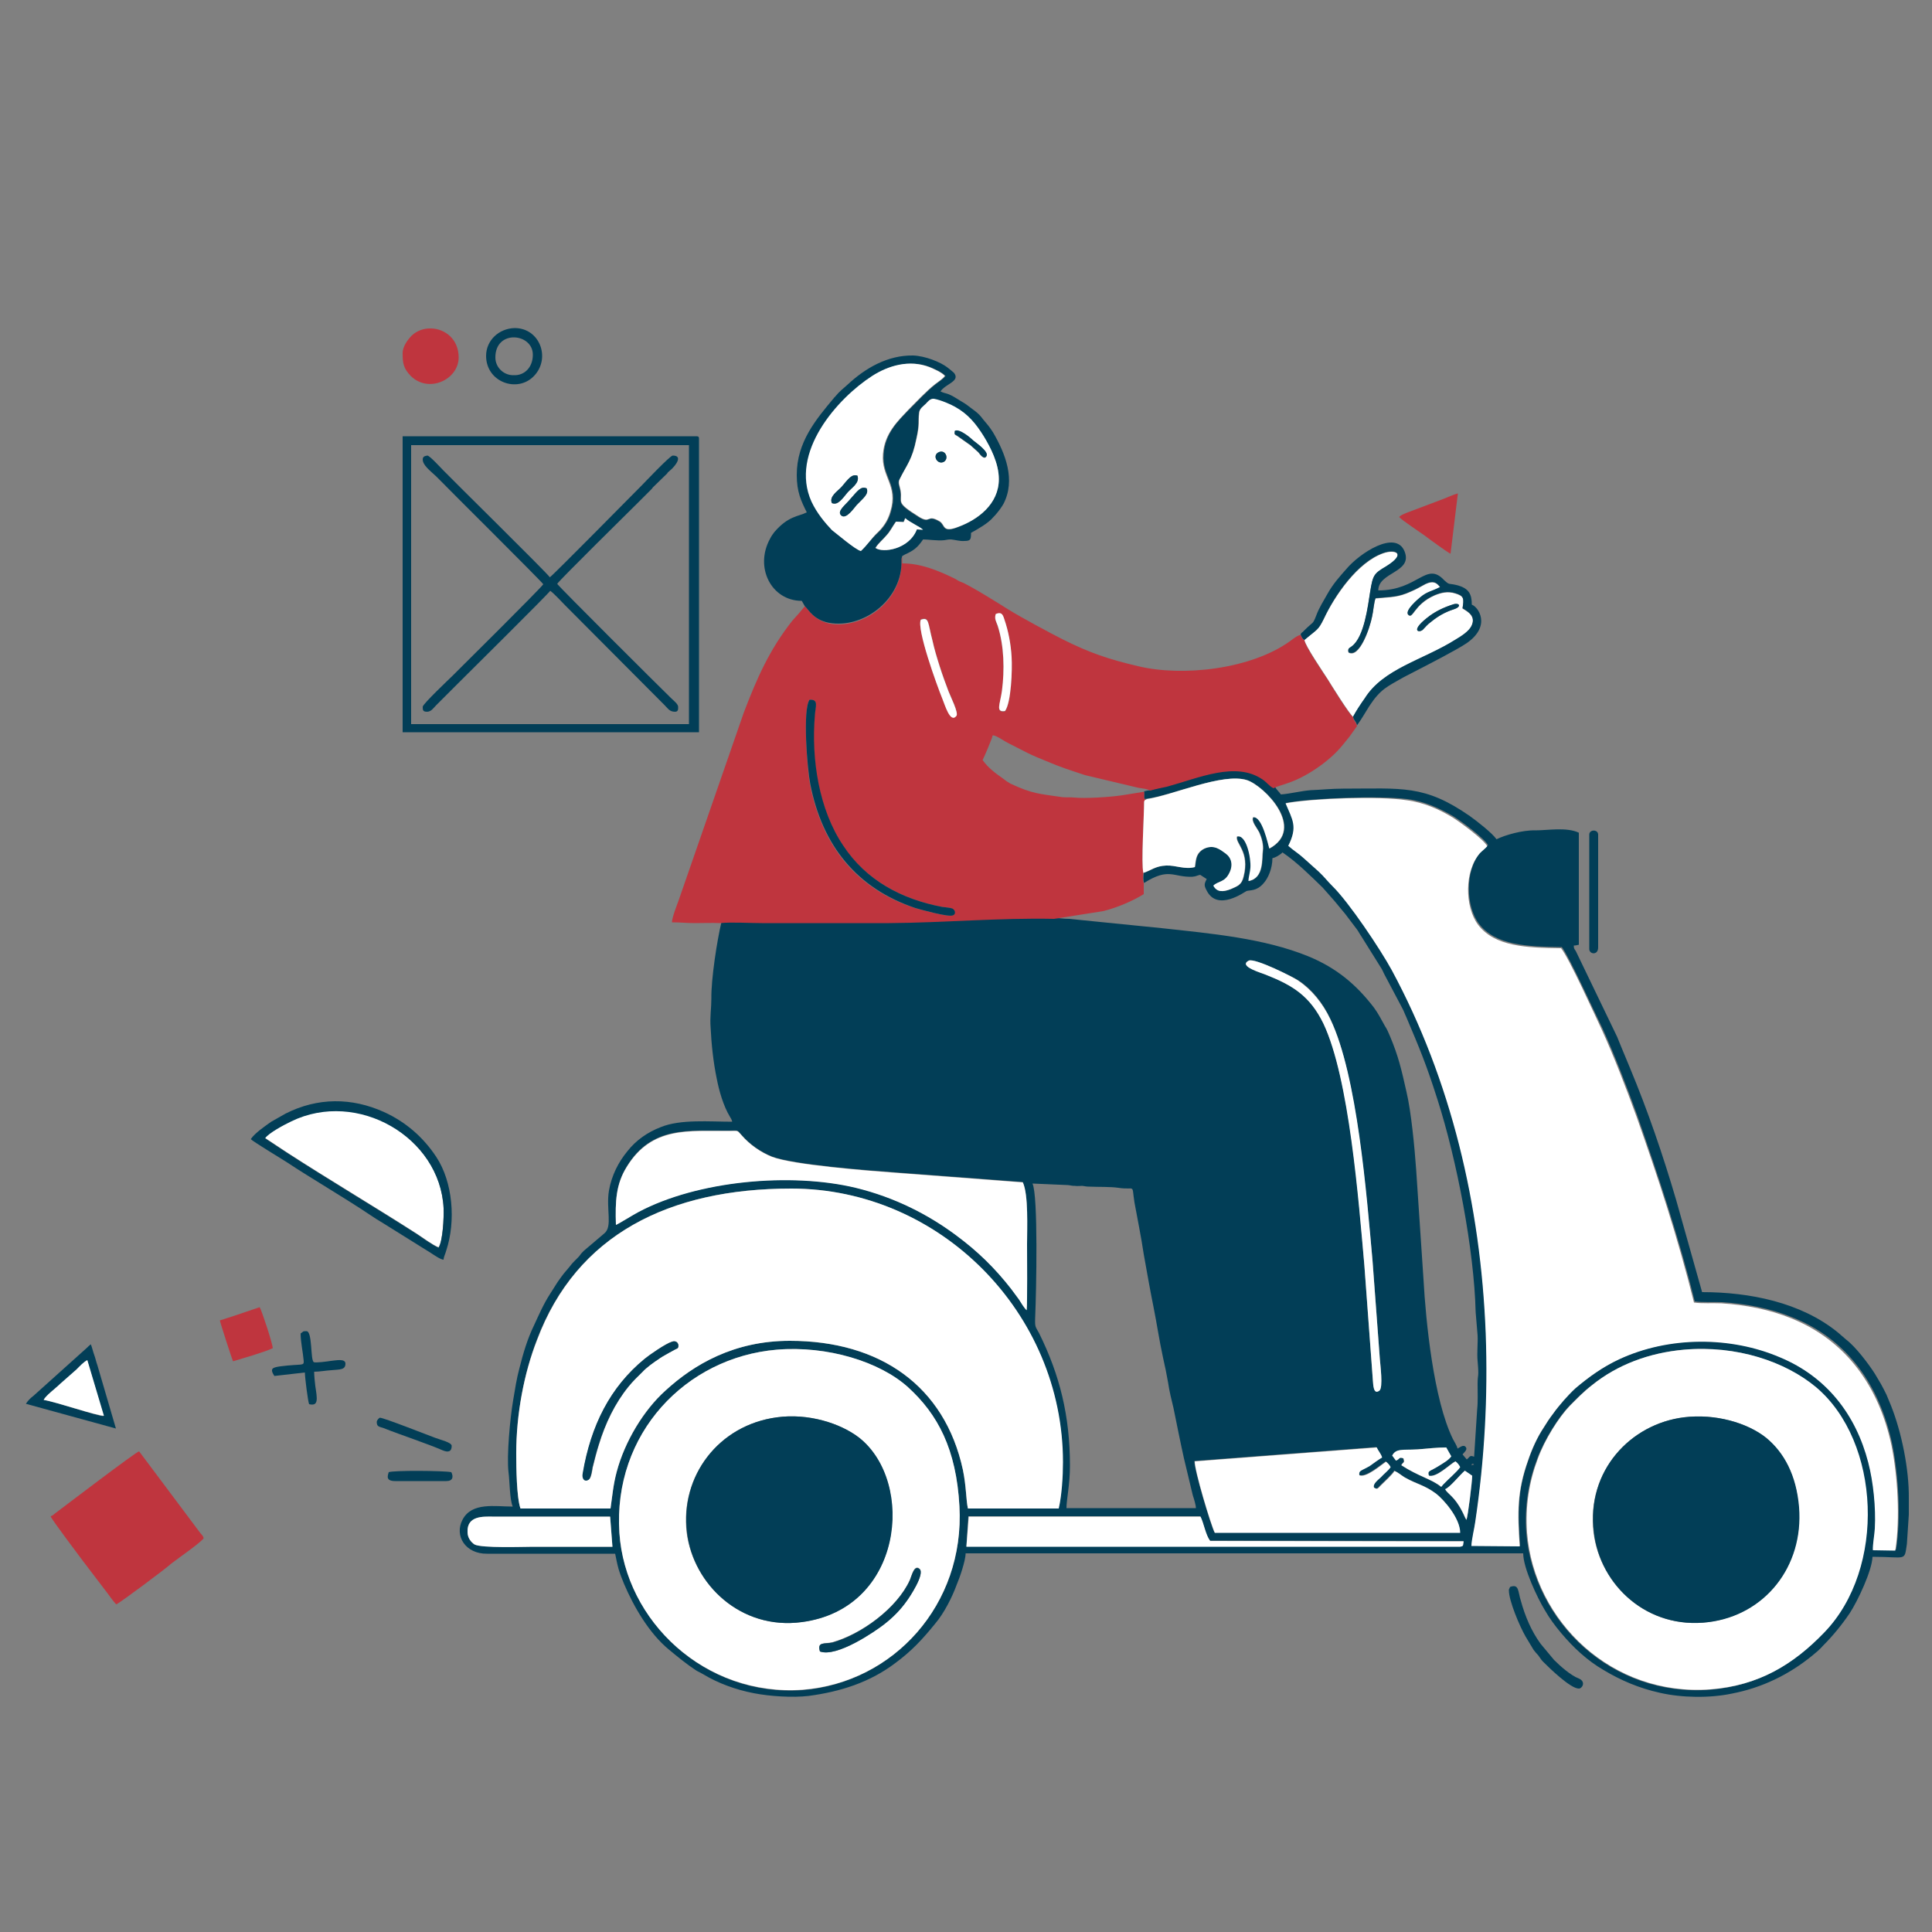 <?xml version="1.0" encoding="utf-8"?>
<!-- Generator: Adobe Illustrator 24.0.1, SVG Export Plug-In . SVG Version: 6.00 Build 0)  -->
<svg version="1.1" id="Layer_1" xmlns="http://www.w3.org/2000/svg" xmlns:xlink="http://www.w3.org/1999/xlink" x="0px" y="0px"
	 viewBox="0 0 500 500" style="enable-background:new 0 0 500 500;" xml:space="preserve">
<rect x="0" y="0" width="500" height="500" fill="#808080" stroke="none"/>
<style type="text/css">
	.st0{fill-rule:evenodd;clip-rule:evenodd;fill:#023E57;}
	.st1{fill-rule:evenodd;clip-rule:evenodd;fill:#BF353E;}
	.st2{fill-rule:evenodd;clip-rule:evenodd;fill:#FFFFFF;}
</style>
<path class="st0" d="M250.6,392.4h60c0.9,1.8,1.3,4.7,2.5,6.3l65.6,0.1c-0.2,1.2,0,1.2-0.9,1.4H250.1L250.6,392.4z M201,349.3
	c13.1-1.1,26.7,3.1,34,9.8c7.6,6.9,12.5,16,13.3,30.8c1.4,25.4-17.1,45.6-40.6,47.5c-25.2,1.8-45.8-17.8-47.4-40.6
	C158.6,371,177.5,351.3,201,349.3z M158.5,400.3c-6.8,0-13.7,0-20.6,0c-2.3,0-13.3,0.4-15.1-0.6c-0.9-0.6-1.8-1.7-1.8-3.2
	c-0.2-4.3,4.2-4,6.3-4h30.6L158.5,400.3z M435.8,349.3c13.7-1.2,26.2,3.1,34,9.8c16.7,14.2,18.2,46.9,2.1,63.5
	c-7.8,8.1-16.8,13.7-29.4,14.7c-25.4,1.9-45.6-17.6-47.5-40.6c-0.5-6.9,0.6-13.3,2.8-19.1c1.8-4.9,5.5-10.8,8.3-13.7
	c1.9-1.9,3.4-3.5,5.7-5.3C418.6,353.2,426.8,350.1,435.8,349.3z M374,385.4c1.3-0.5,3.7-3.6,5.1-4.7l1.9,1.3
	c0,1.4-1.1,10.6-1.5,11.4c-0.3-0.4-0.8-1.7-1.1-2.2C376.4,387.2,374.6,386.6,374,385.4z M380.9,379c0-0.4,1.1,0.1,0.2,0.1
	C381,379.1,380.8,379.5,380.9,379z M356.2,374.5c0.4,0.9,1.1,1.6,1.4,2.6c-1,0.6-2.1,1.4-3.2,2.2c-2.2,1.3-2.9,1.1-2.7,2.4
	c1.7,0.8,5.7-2.7,6.9-3.5c0.5,0.4,0.9,0.8,1.2,1.4c-0.5,0.8-1.8,1.8-2.5,2.6c-0.6,0.6-2.2,1.7-1.8,2.7c0.9,0.6,1,0.2,1.7-0.5
	c0.9-0.9,3.1-2.9,3.6-3.8c1,0.4,1.7,1.1,2.7,1.7c3.2,1.8,5,1.9,8.1,4.2c1.9,1.4,6.2,6.2,6.2,10.1h-63.5c-1.1-2.3-5.2-16-5.2-18.5
	L356.2,374.5z M360.3,376.7c1-1.8,2.5-1.3,6.5-1.6c2.5-0.2,5-0.5,7.4-0.5l1.3,2.3c-0.7,1-2,1.7-3.1,2.4c-2.5,1.6-3.1,1.2-2.7,2.6
	c2,0.6,5.6-3.1,6.9-3.7c0.6,0.5,0.9,0.9,1.2,1.5c-0.8,1.2-3.1,3.1-4.4,4.5l-0.5,0.6c-2.3-2-5.8-2.7-10.3-5.6c0.4-0.9,1-0.5,0.5-1.8
	c-1.3-0.4-0.8,0.2-1.9,0.6L360.3,376.7z M133.6,376.2c0-10.2,2-20.7,5.3-29.4c10.3-27.3,34.3-39.2,65.8-39.2
	c38.5,0,70.3,32.2,70.3,70.8c0,3.5-0.3,8.5-1.1,12h-23.4c-0.5-2.1-0.4-5.5-1.3-10c-4.7-21.7-21.4-33.4-44.8-33.4
	c-14.4,0-24.7,6-32.2,12.9c-5.5,5-10.5,13.1-12.6,21c-0.9,3.3-1.1,5.9-1.6,9.5h-23.3C133.7,387.5,133.6,379.8,133.6,376.2z
	 M267.2,306.3l9.2,0.4c1,0.1,0.8,0.2,1.8,0.2c0.6,0.1,1.3,0,1.9,0c0.9,0.1,0.9,0.2,1.9,0.2c2.2,0.1,5.4,0,7.4,0.3
	c4.6,0.7,3.4-1.3,4.2,3.8c0.8,4.4,1.7,8.7,2.4,13.4c0.8,4.4,1.6,9.1,2.5,13.5c0.9,4.5,1.5,8.7,2.5,13.3c0.5,2.2,0.9,4.1,1.3,6.4
	c0.3,2.1,0.9,4.6,1.4,6.6c0.9,4.4,1.7,8.5,2.7,13l2.3,9.6c0.3,0.9,0.8,2.5,0.8,3.3h-33.5c0-2.2,0.9-6.1,0.9-11
	c0-12.8-2.6-23.4-8-34.3c-0.9-1.7-1.1-1.4-1-4C268.2,334.1,268.7,309.3,267.2,306.3z M159.4,317c-0.2-6.1,0-10.6,2.8-15.1
	c6.5-10.7,16.2-9.2,26.4-9.3c2.7,0,2-0.3,3.4,1.2c2,2.3,4.8,4.3,7.8,5.5c5.4,2.1,24.9,3.6,31.8,4.1l33.1,2.5
	c1.5,3.2,1.1,11.9,1.1,16c0,3,0.1,15.2-0.1,17.1c-0.6-0.5-1.5-2-2-2.8c-0.7-1-1.3-1.7-2-2.7c-4.2-5.3-8.6-9.8-14.4-14
	c-7-5.1-15.7-9.7-25.9-12.2c-16.7-3.9-40.8-1.9-56.2,6.3C164,314.3,160,316.8,159.4,317z M353.1,327.5c-1.4-16.7-3.8-48.5-10.6-62.6
	c-3.5-7.1-7.9-9.9-14.8-12.6c-0.8-0.4-7.5-2.2-4.5-3.7c1.5-0.7,11.4,4.2,12.8,5.1c3.4,2.2,6.3,5.7,8.3,10
	c6.9,14.6,9.3,45.6,10.9,62.4l1.9,25.5c0.1,1.5,0.9,7.4-0.1,8.2c-1.6,1.2-1.6-1.6-1.7-2.6L353.1,327.5z M484.8,401.1
	c-0.1-1.3,0.4-3.9,0.5-5.6c0.3-5.4-0.4-12.1-1.7-17.1c-3.2-12.5-10.9-22.2-22.8-27.2c-12.9-5.5-28.9-5.5-41.7,0.5
	c-4.2,2-7.8,4.6-11.3,7.5c-0.9,0.8-2.3,2.3-3,3.1c-1,1.2-1.9,2.2-2.8,3.5c-1,1.3-1.7,2.4-2.5,3.7c-1.6,2.4-3,5.5-4,8.5
	c-2.8,7.9-2.7,13.4-2.1,22.1l-12.5-0.1c0-1.5,0.8-4.7,1-6.3c2.4-16.2,3.3-32.2,2.7-48.7c-1.3-33.3-9-65.6-24.3-94
	c-3-5.5-11.1-17.6-15.4-21.8c-1.3-1.3-2.2-2.5-3.5-3.7s-2.6-2.3-3.9-3.5c-1.3-1.2-2.8-2.1-4-3.2c2.5-4.9,1.1-6.6-0.7-11
	c6.9-1.3,24.5-1.9,31.4-1c4.6,0.6,8.6,2.5,12,4.5c2.2,1.4,7.9,5.6,8.9,7.4c-0.5,0.6-1.2,1.1-1.9,1.8c-4.1,4.7-3.9,13.9-0.5,18.5
	c4.3,5.7,12.6,6,21.5,6.1c2,2.6,8.6,17.2,10.5,21c3.2,7,6.3,15.1,9,22.5c5.5,15.8,10.7,31.3,14.9,48.2c2.1,0.3,4.8,0.1,7.1,0.2
	c6.2,0.4,12.5,1.6,18.1,3.9c14.5,5.7,22.7,17.9,25.9,32.8c1.6,7.9,2.3,18.9,1,27.3L484.8,401.1z M297.7,204.5
	c-0.7,0.1-0.9,0.1-1.6,0.3v1.7c0.4,0.3-0.6,0.3,0.7,0.2c6.8-0.9,19.6-6.8,26-4.8c4.5,1.5,15.3,12.5,5.8,17.7
	c-0.3-0.8-1.8-8.4-4.2-8.1c-0.6,1,1,2.8,1.6,4c0.6,1.4,1.1,3.1,0.9,4.7c-0.3,1.8,0.4,7.1-3.7,7.8c0-1,0.4-2.1,0.5-3.4
	c0.2-2.6-1.1-8.8-3.5-8.1c-0.5,1.7,3.4,3.8,1.7,10.4c-0.5,2.1-1.5,2.4-3.3,3.2c-2.1,0.8-3.6,0.8-4.5-0.9c1.2-1.2,2.9-0.8,4.1-3.2
	c1.1-2.1,0.6-4-0.9-5.1c-1.4-1-3-2.4-5.5-1.3c-2.5,1.2-2.2,3.5-2.5,4.8c-2.6,0.7-4.9-0.5-7.4-0.4c-2.8,0.1-4,1.3-5.9,1.9
	c-0.1,0.7-0.2,2.1,0.1,2.6c6.5-4.1,7.5-1.4,12.5-1.6c1-0.1,1.1-0.3,2-0.5l1.7,1.1c-0.7,1.3-0.7,1.7,0,3c2.8,5.5,9.8,0.3,10.3,0.1
	c0.9-0.3,2.6,0.1,4.4-2c1.2-1.3,2.3-3.9,2.3-6.5c0.9-0.2,1.6-0.7,2.3-1.2c0.3-0.3,0.1-0.1,0.3-0.3c3.7,2.5,7.2,6,10.4,9.1l3,3.4
	c1,1.2,1.9,2.3,2.9,3.5l2.8,3.7c0.5,0.6,0.8,1.3,1.3,2l5,8c0.5,0.7,0.7,1.4,1.1,2.1l4.5,8.5c0.4,0.7,0.6,1.4,1,2.2
	c3.6,8.5,5.2,12.3,8.1,21.4c5,15.6,9.5,38.9,9.9,55.1l0.5,6c0.1,2.1-0.2,4.5,0,6.6c0.4,4.7,0,3.1,0,6c0,1.9,0.1,4.7-0.1,6.4
	l-0.8,12.4c-1.2-0.5-1.1,0.1-1.9,0.7l-1.1-1.3c0.4-0.5,1.3-1.2,0.9-1.8c-0.6-1-1.7,0.1-2.2,0.3c-0.1-0.7-0.8-1.7-1.2-2.5
	c-5-10.2-7-30.4-7.6-41.3l-1.9-28.4c-0.4-5.7-1.3-15.1-2.5-20.1c-1.3-5.8-2.1-9.3-4.3-14.5c-0.4-0.9-0.7-1.7-1.3-2.6
	c-0.9-1.6-1.7-3.2-2.8-4.7c-4.6-6-9.7-10.3-17-13.3c-11.5-4.7-25.2-5.9-38-7.3l-23.9-2.4c-1.4,0-2.3-0.2-3.6-0.2
	c-14.4-0.3-28.5,1-42.7,1.1h-32.9c-3.1,0-7.8-0.3-10.8,0c-1.1,4.5-2.7,14.8-2.6,19.8c0,2.4-0.4,4.7-0.2,7.3
	c0.2,4.3,0.7,9.1,1.6,13.4c0.6,3.1,1.7,7,3.4,9.8c0.3,0.5,0.4,0.6,0.6,1.3c-5.8,0-13.4-0.7-18.5,1.4c-3.4,1.3-6.4,3.4-8.6,6.2
	c-2.4,2.9-4.1,6.3-4.8,10.2c-0.8,4.8,1,9.3-1.2,11.1l-5.3,4.5c-0.6,0.6-0.8,0.8-1.2,1.4c-0.8,0.9-1.6,1.5-2.4,2.6
	c-0.7,0.9-1.5,1.7-2.2,2.7c-0.4,0.5-0.6,0.9-1,1.4l-1.9,3c-1.7,2.6-2.9,5.4-4.2,8.2c-1.7,3.5-2.8,7.2-3.8,11.2
	c-0.7,2.6-1.1,5.2-1.6,8.2c-0.8,4.7-1.7,14.4-1.2,18.6c0.3,2.1,0.3,7.2,1.1,8.9c-4.6,0-10.6-1.2-13,3.4c-2.2,4.2,0.8,8.9,6.4,8.8
	c11.1,0,22,0,33.1,0c0.3,1.4,0.5,2.6,0.9,4c0.4,1.3,0.9,2.6,1.4,3.8c2.5,5.9,6.5,12.8,11.6,17c2.3,1.9,4.6,3.8,7.2,5.5
	c0.6,0.3,1,0.5,1.7,0.9c3.8,2.3,8.4,4,13.1,4.9c4.1,0.8,10,1.2,14.2,0.7c8.2-1.1,15.8-3.5,22.4-8.5c4.2-3.1,7-6.1,10.4-10.3
	c2.2-2.6,4.3-6.7,5.5-10c0.7-1.6,2.3-6.2,2.3-8.1h144.3c0,3.8,3.7,11.6,5.6,14.7c1.2,2.1,2.6,4,4.2,5.9c3.1,3.7,6.7,7.1,11,9.6
	c4.5,2.7,9.2,4.7,14.6,5.9c5.7,1.3,12.9,1.4,18.6,0.2c7.8-1.5,14.8-4.9,20.9-9.9c0.5-0.4,0.8-0.7,1.3-1.1c0.5-0.5,0.8-0.7,1.3-1.3
	c2.6-2.6,4.9-5.4,7-8.5c2.1-3.2,5.8-11.1,5.9-14.6c8.9,0,8.2,1.3,8.9-3.3l0.5-7.6c0-1.4,0-2.8,0-4.1c0.1-7.7-1.9-17.3-4.6-24.1
	c-0.4-1-0.8-1.9-1.2-2.9c-0.4-0.8-0.9-1.8-1.4-2.7l-1.6-2.7c-1.6-2.5-4.9-6.9-7.4-8.8c-0.8-0.7-1.5-1.3-2.2-1.9
	c-9.6-7.8-22.9-10.4-35.1-10.4l-6.7-23.8c-3.5-11.9-7.3-23-12-34.3l-2.2-5.3c-0.4-1-0.7-1.7-1.1-2.7l-10.7-22.2
	c-0.4-0.6-0.5-0.6-0.5-1.4c0.6,0,0.7-0.1,1.3-0.2v-29c-3.2-1.5-8-0.6-11.3-0.6c-3.2-0.1-7.8,1.2-10,2.3c-1.1-1.6-5.2-4.8-6.9-6
	c-11.8-8.2-17.5-7.1-32.8-7.1c-3,0-5.7,0.3-8.4,0.4c-2.6,0.2-5.1,0.9-7.7,1.1c-0.5-0.7-1.1-1.2-1.5-1.9c-1.1-0.5-1.8-1.6-2.9-2.3
	c-6.9-4.7-16.3-0.4-24.7,1.9C300.6,203.8,299,204.1,297.7,204.5z"/>
<path class="st1" d="M209.5,181.1c2.4-0.2,1.5,1.9,1.3,3.9c-1,11.6,1.1,24.5,7.3,33.8c5.9,8.9,15.2,13.9,25.6,15.9
	c0.6,0.1,2.1,0.2,2.6,0.4c0.8,0.3,1.1,1.5,0.2,1.8c-1.1,0.5-8.2-1.5-9.7-1.9c-15.3-5-24.1-16.2-27.2-32.1
	C208.9,198.8,207.7,183.8,209.5,181.1z M238.3,160.3c2.2-0.8,1.8,0.8,3,5.3c0.5,2.3,1.2,4.6,1.9,6.8s1.5,4.4,2.3,6.5
	c0.4,1.1,2.7,5.6,2,6.3c-1.6,1.9-3-3-3.6-4.5C242.4,177.1,237.2,162.7,238.3,160.3z M257.7,159c1.4-0.6,1.8,0,2.2,1.3
	c1.1,3.1,1.7,6.4,1.9,9.8c0.2,3.4-0.1,11.8-1.7,14c-2.5,0.4-1.3-1.7-0.8-5.1c0.7-5.4,0.6-11.6-1.1-16.9
	C257.8,160.9,257.3,160.2,257.7,159z M208.3,156.9l-1.6,1.9c-0.6,0.7-1.1,1.2-1.7,1.9c-5.9,7.5-9.1,14.8-12.5,23.7l-16.9,48.7
	c-0.4,1.1-1.7,4.4-1.7,5.6c2.3,0,3.8,0.2,6,0.2s4.3-0.1,6.5,0c2.9-0.3,7.6,0,10.8,0h32.9c14.3-0.1,28.4-1.4,42.7-1.1l12.7-2
	c3.6-0.9,7.6-2.6,10.5-4.4v-2.9c-0.3-0.5-0.2-1.9-0.1-2.6c-0.6-2.3,0.2-15,0.2-18.5c0.4-0.6-0.1-0.1,0.7-0.6
	c-1.3,0.1-0.3,0.1-0.7-0.2v-1.7l-5.6,0.9c-3.2,0.5-9.8,0.9-12.5,0.6c-1-0.1-2,0-3.1-0.1c-6-0.9-7.6-0.8-13.4-3.5
	c-0.7-0.4-1.3-0.8-1.9-1.3c-2-1.4-3.9-2.8-5.3-4.8c0.4-0.8,2.5-5.6,2.6-6.4c1,0,2.9,1.5,4.4,2.2c1.6,0.8,2.9,1.5,4.5,2.3
	c1.6,0.8,3.1,1.4,4.8,2.1c4,1.7,6,2.3,10.2,3.7l13.9,3.3c1.3,0.2,1.9,0.2,3,0.7c1.3-0.4,2.9-0.7,4.3-1c8.4-2.3,17.8-6.6,24.7-1.9
	c1.1,0.7,1.8,1.8,2.9,2.3c1.9-1.1,5.7-1.1,12.6-6.2c3.4-2.6,4.6-4.1,7-7.1l2-2.8c-0.3-1.2-1-1.4-1-2.3c-1-0.6-6-8.7-6.5-9.6
	c-1-1.5-6-8.8-6.1-10.3c-0.6-0.3-0.7-0.7-1-1.4c-0.9,0.2-1.6,0.8-2.7,1.6c-10.1,7.3-27.8,9.3-39.4,6.5c-7.6-1.8-12.4-3.4-19.4-6.9
	c-3.2-1.6-10.8-5.7-14.2-7.8c-2.2-1.4-10.2-6.4-12.2-7.1c-0.4-0.1-1-0.5-1.5-0.8c-4.1-2-8.7-4-13.7-4v-1.7l-0.2,0.7
	c0,0.2,0,0.4,0,0.6c0.2,9.6-9.1,17.1-17.9,16.1C210.6,160.8,209.2,157.6,208.3,156.9z"/>
<path class="st2" d="M332.7,207.9c1.8,4.3,3.2,6,0.7,11c1.2,1.1,2.7,2,4,3.2c1.3,1.2,2.6,2.3,3.9,3.5s2.2,2.4,3.5,3.7
	c4.3,4.2,12.4,16.3,15.4,21.8c15.3,28.4,23,60.7,24.3,94c0.6,16.5-0.3,32.5-2.7,48.7c-0.2,1.6-1,4.8-1,6.3l12.5,0.1
	c-0.6-8.7-0.7-14.2,2.1-22.1c1-3,2.4-6.1,4-8.5c0.8-1.3,1.5-2.4,2.5-3.7c0.9-1.3,1.8-2.3,2.8-3.5c0.7-0.8,2.1-2.3,3-3.1
	c3.4-2.9,7-5.5,11.3-7.5c12.9-6,28.9-6,41.7-0.5c12,5,19.6,14.8,22.8,27.2c1.3,5,2,11.7,1.7,17.1c-0.1,1.7-0.6,4.3-0.5,5.6l5.8,0.1
	c1.3-8.4,0.6-19.4-1-27.3c-3.2-14.9-11.5-27-25.9-32.8c-5.6-2.3-11.9-3.5-18.1-3.9c-2.3-0.1-5,0.1-7.1-0.2
	c-4.2-16.9-9.3-32.4-14.9-48.2c-2.7-7.4-5.8-15.5-9-22.5c-1.8-3.8-8.4-18.4-10.5-21c-8.9-0.1-17.2-0.4-21.5-6.1
	c-3.4-4.6-3.6-13.8,0.5-18.5c0.7-0.7,1.4-1.2,1.9-1.8c-1-1.8-6.7-6-8.9-7.4c-3.3-2-7.3-3.9-12-4.5
	C357.2,206,339.6,206.6,332.7,207.9z"/>
<path class="st2" d="M175.4,348.9c-0.1,0-4.3,2.3-4.8,2.7c-1.4,0.9-3.3,2.3-4.2,3.3c-1.4,1.4-2.5,2.4-3.7,3.9
	c-3.5,4.3-6,9.5-7.7,15.1c-0.6,1.9-1.1,3.9-1.6,5.9c-0.1,0.8-0.4,2.6-0.9,3c-1.1,0.8-1.9-0.2-1.6-1.6c2.1-12.4,7-22.2,16-29.6
	c1.2-1,5.4-3.9,7-4.4C175.3,346.7,175.9,348.1,175.4,348.9z M133.6,376.2c0,3.6,0.1,11.4,1.1,14.2h23.3c0.5-3.5,0.7-6.1,1.6-9.5
	c2.1-7.9,7-16,12.6-21c7.4-6.8,17.8-12.9,32.2-12.9c23.4,0,40.1,11.7,44.8,33.4c0.9,4.4,0.8,7.8,1.3,10H274c0.8-3.4,1.1-8.4,1.1-12
	c0-38.6-31.8-70.8-70.3-70.8c-31.6,0-55.6,11.9-65.8,39.2C135.6,355.4,133.6,366,133.6,376.2z"/>
<path class="st2" d="M435.8,366.8c8-1,16.4,1.4,21.2,5.3c4.6,3.8,7.8,9.6,8.5,18c1.2,15.4-8.9,27.8-23.4,29.7
	c-15.8,2-28-9.6-29.7-23.2C410.5,380.6,422.1,368.5,435.8,366.8z M435.8,349.3c-9,0.8-17.3,3.9-23.8,9.2c-2.3,1.8-3.8,3.4-5.7,5.3
	c-2.8,2.9-6.5,8.7-8.3,13.7c-2.2,5.8-3.3,12.2-2.8,19.1c1.8,23,22,42.5,47.5,40.6c12.6-1,21.5-6.5,29.4-14.7
	c16.1-16.6,14.6-49.4-2.1-63.5C462.1,352.4,449.5,348.1,435.8,349.3z"/>
<path class="st2" d="M212.2,427.4c-0.8-2.6,1.2-1.9,3.2-2.4c7.5-2.1,16.8-8.8,20.1-16.2c0.4-0.9,1.1-4.1,2.5-2.8s-2.7,7.4-3.3,8.2
	c-1.7,2.4-3.6,4.3-5.9,6.1C226.4,422.2,216.6,429,212.2,427.4z M201.1,366.8c8-1.1,16.4,1.5,21.2,5.3c14.5,11.5,11.5,44.2-14.9,47.7
	c-15.7,2.1-28-9.8-29.7-23.2C176,382.1,185.9,368.8,201.1,366.8z M201,349.3c-23.5,2-42.4,21.7-40.7,47.4
	c1.5,22.8,22.1,42.4,47.4,40.6c23.5-1.8,42-22,40.6-47.5c-0.8-14.8-5.6-23.8-13.3-30.8C227.7,352.4,214.1,348.2,201,349.3z"/>
<path class="st0" d="M435.8,366.8c-13.8,1.7-25.3,13.8-23.3,29.8c1.6,13.7,13.9,25.2,29.7,23.2c14.5-1.8,24.6-14.3,23.4-29.7
	c-0.7-8.4-3.9-14.2-8.5-18C452.2,368.2,443.9,365.8,435.8,366.8z"/>
<path class="st0" d="M201.1,366.8c-15.2,2-25.1,15.3-23.3,29.8c1.6,13.5,14,25.3,29.7,23.2c26.3-3.4,29.4-36.2,14.9-47.7
	C217.5,368.3,209.1,365.7,201.1,366.8z"/>
<path class="st2" d="M159.4,317c0.6-0.2,4.6-2.7,5.8-3.3c15.4-8.2,39.5-10.3,56.2-6.3c10.3,2.5,18.9,7,25.9,12.2
	c5.7,4.2,10.2,8.6,14.4,14c0.7,1,1.3,1.7,2,2.7c0.5,0.8,1.4,2.3,2,2.8c0.2-1.9,0.1-14.1,0.1-17.1c0-4.1,0.4-12.8-1.1-16l-33.1-2.5
	c-6.8-0.5-26.3-2-31.8-4.1c-3-1.2-5.8-3.2-7.8-5.5c-1.4-1.5-0.7-1.2-3.4-1.2c-10.3,0.1-19.9-1.3-26.4,9.3
	C159.4,306.5,159.2,310.9,159.4,317z"/>
<path class="st0" d="M234.2,134.1c1,1,3.8,2.2,4.6,3l-1.6-0.1c-1.9,5.2-8.8,6.2-10.7,4.8c0.9-1.4,1.9-2.1,2.9-3.3
	c1-1.1,1.4-2.1,2.4-3.5l2,0.1L234.2,134.1z M258.5,124c0,6.5-5.5,10.5-10.5,12.4c-4.3,1.7-3.4-0.5-4.9-1.4c-3.4-2-2.2,0.8-5.4-1.2
	c-6.2-3.9-4.2-3.5-4.7-6.7c-0.2-1.2-0.7-2-0.3-2.9c1.9-3.8,3.3-5,4.4-10.6c0.9-4,0.4-4.3,0.7-6.7c0.1-1.1,1.1-1.7,1.7-2.3
	c0.5-0.5,1.1-1.4,2.1-1.3c1.7,0.3,4.3,1.4,5.5,2.1c3.4,1.9,5.4,4.4,7.4,7.6C256.3,115.7,258.5,119.9,258.5,124z M222.8,142.6
	c-1.4-0.3-6.4-4.6-7.3-5.4c-1.8-1.9-3.9-4.4-5.3-7.4c-5.7-12.7,6.6-26.6,15.7-32.5c4.2-2.7,9.6-4.3,14.8-2.3c1,0.4,3.3,1.4,4,2.3
	c-0.6,0.8-1.6,1.4-2.5,2.1c-2.2,1.7-5,4.7-6.9,6.6c-2.7,2.8-6.2,6-6.6,11.5c-0.5,5.9,4,8,1.9,14.9c-0.7,2.5-2,4.2-3.5,5.6
	C225.5,139.4,224.4,141.1,222.8,142.6z M208.3,156.9c0.9,0.7,2.3,3.9,7.1,4.4c8.7,1,18.1-6.5,17.9-16.1c0-0.2,0-0.4,0-0.6l0.2-0.7
	l0.7-0.4c2.2-1,3.2-1.7,4.7-3.9c1.4,0,3.7,0.4,5.5,0.2c0.7-0.1,0.9-0.2,1.7-0.2c1.1,0.1,2.3,0.5,3.5,0.4c1.6,0,1.7-0.4,1.7-2.1
	c1.8-1,4.5-2.5,5.8-4.1c0.3-0.3,0.6-0.6,0.9-1c0.6-0.7,1.3-1.7,1.7-2.4c3.2-6.2,0.5-13-2.7-18.5c-1.3-2-1.4-1.9-2.6-3.4
	c-0.4-0.5-0.5-0.7-1-1.2c-0.6-0.6-1.4-1.2-2.1-1.7c-1.9-1.5-1.9-1.3-3.6-2.4c-2.7-1.7-2.9-1.2-4.3-1.9c1.3-2,5.2-2.6,3.5-4.8
	c-0.2-0.2-1.3-1.1-1.7-1.4c-1.8-1.4-5.8-3-8.9-3.1c-6.6-0.1-12.4,3.3-16.9,7.5c-1.3,1.2-2,1.6-3.4,3.3c-0.1,0-0.1,0-0.1,0.1
	c-4.7,5.6-9.7,11.5-9.7,20c0,4.4,1.1,6.7,2.6,9.7c-2.2,1.1-4.8,0.9-8.4,5.1c-0.4,0.5-0.8,1.1-1.1,1.7c-4.1,7.4,0.3,16.1,8.2,16.1
	L208.3,156.9z"/>
<path class="st2" d="M309.2,378.2c0,2.5,4.1,16.2,5.2,18.5h63.5c0-3.8-4.3-8.6-6.2-10.1c-3.1-2.3-4.9-2.4-8.1-4.2
	c-1-0.6-1.7-1.3-2.7-1.7c-0.5,0.9-2.7,2.9-3.6,3.8c-0.7,0.7-0.8,1.1-1.7,0.5c-0.4-1,1.2-2.1,1.8-2.7c0.7-0.8,2-1.8,2.5-2.6
	c-0.3-0.6-0.7-1-1.2-1.4c-1.2,0.8-5.2,4.3-6.9,3.5c-0.2-1.3,0.5-1.1,2.7-2.4c1.1-0.8,2.2-1.6,3.2-2.2c-0.3-1-1-1.7-1.4-2.6
	L309.2,378.2z"/>
<path class="st1" d="M13.1,392.4c0.2,0.8,7.6,10.5,8.3,11.5l6.4,8.4c0.5,0.7,1.8,2.5,2.3,2.9c0.7-0.2,12.9-9.3,14.3-10.6
	c1.4-1.1,7.6-5.4,8.3-6.5c-0.1-0.6-0.5-0.9-0.9-1.4L36,375.6c-0.9,0.2-19,14-21.4,15.8C14.1,391.7,13.8,392.2,13.1,392.4z"/>
<path class="st2" d="M376.1,156.4c1.6-0.5,2.3,0.6,0.1,1.3c-2.2,0.7-4.1,1.8-5.8,3.2c-1,0.7-1.5,1.4-2.2,2.1
	c-1.1,0.9-3.4,0.2,1.9-3.7C371.8,158.1,373.6,157.2,376.1,156.4z M337.6,165.6c0.1,1.4,5.1,8.7,6.1,10.3c0.5,0.8,5.5,8.9,6.5,9.6
	c0.8-1.5,2-3.3,3-4.7c4.8-7.6,15.1-9.9,23.5-15.2c1.5-0.9,3.4-2.1,4.1-3.5c1.3-2.6-1-3.8-2.3-4.6c0.4-2.6,0.4-3.2-1.9-3.9
	c-1.9-0.6-3.6-0.2-5.3,0.5c-5.5,2.4-5.6,6.4-6.9,5c-0.8-1.1,2.5-3.9,3.1-4.4c1.9-1.6,2.9-1.5,5.2-2.7c-1-1.3-1.9-1.7-3.8-0.8
	c-1.3,0.7-2.3,1.3-3.7,1.9c-3.5,1.6-5.2,1.4-9.2,1.8c-0.4,0.8-0.6,3.5-0.9,4.7c-0.6,3.1-3.3,10.9-6.1,9.3c-0.3-1.1,0.3-1.1,0.9-1.6
	c3.2-2.5,4.1-10.4,4.7-14.1c0.7-4.4,1-4.7,4.2-6.6c5.3-3.3,2.3-4.5-0.8-3.4c-6.6,2.3-12.6,11-15.4,17
	C341.1,163.2,340.9,162.8,337.6,165.6z"/>
<path class="st2" d="M224.3,126.4c0.6,1.5-0.9,2.5-2.6,4.3c-0.5,0.5-2.7,3.9-4,2.7c-1.2-1.1,1.1-2.7,2.4-4.3
	C221.9,127.1,222.8,125.7,224.3,126.4z M215.3,130.2c-0.8-1.7,1.5-3.1,2.5-4.2c1.7-2,2.6-3.4,4.1-2.9c0.7,1.9-1.6,3.2-2.6,4.4
	C217.9,129.2,216.8,130.9,215.3,130.2z M222.8,142.6c1.6-1.5,2.7-3.2,4.1-4.6c1.5-1.4,2.8-3.1,3.5-5.6c2.1-6.8-2.4-8.9-1.9-14.9
	c0.4-5.4,3.9-8.6,6.6-11.5c1.9-1.9,4.7-4.9,6.9-6.6c0.9-0.7,1.9-1.3,2.5-2.1c-0.7-0.9-3-1.9-4-2.3c-5.2-2-10.6-0.4-14.8,2.3
	c-9,5.8-21.4,19.8-15.7,32.5c1.4,3,3.5,5.5,5.3,7.4C216.4,138,221.4,142.3,222.8,142.6z"/>
<path class="st2" d="M74.2,298.2c10.8,7,22.8,14.1,33.7,21.1c1.5,1,4.1,2.9,5.6,3.5c1.1-1.6,1.4-7.7,1.3-10.2
	c-0.9-18.4-22.3-30.9-39.4-22.5c-1.9,0.9-6,3.1-6.8,4.4L74.2,298.2z"/>
<path class="st0" d="M106.4,115.2h71.9v72.2h-71.9V115.2z M104.2,189.5h76.7v-76c0-0.5-0.2-0.6-0.7-0.6h-76V189.5z"/>
<path class="st2" d="M296.8,206.8c-0.8,0.5-0.3,0-0.7,0.6c0,3.5-0.8,16.2-0.2,18.5c1.9-0.6,3.1-1.8,5.9-1.9c2.5-0.1,4.8,1.1,7.4,0.4
	c0.3-1.3,0-3.6,2.5-4.8c2.5-1.1,4.1,0.3,5.5,1.3c1.5,1.1,2,3,0.9,5.1c-1.2,2.4-2.9,2-4.1,3.2c0.9,1.7,2.4,1.7,4.5,0.9
	c1.8-0.8,2.8-1.1,3.3-3.2c1.7-6.5-2.2-8.6-1.7-10.4c2.4-0.7,3.7,5.5,3.5,8.1c-0.1,1.3-0.5,2.4-0.5,3.4c4.1-0.7,3.4-6,3.7-7.8
	c0.2-1.6-0.3-3.3-0.9-4.7c-0.6-1.2-2.2-3-1.6-4c2.4-0.3,3.9,7.3,4.2,8.1c9.5-5.2-1.3-16.2-5.8-17.7
	C316.4,199.9,303.6,205.8,296.8,206.8z"/>
<path class="st2" d="M242.8,117.1c1.8-1,2.9,1.5,1.5,2.4C242.7,120.4,241.2,118,242.8,117.1z M247.8,112.9c-0.8-0.5-0.8-0.3-0.7-1.3
	c1.2-0.7,4.1,1.8,4.8,2.5c0.6,0.5,4.1,2.9,3.4,4c-0.6,1.1-1.7-0.5-2.1-1c-0.6-0.5-1.4-1.3-2-1.8L247.8,112.9z M258.5,124
	c0-4.1-2.2-8.3-3.9-11.1c-2-3.2-4-5.7-7.4-7.6c-1.2-0.7-3.8-1.8-5.5-2.1c-1-0.1-1.6,0.8-2.1,1.3c-0.6,0.6-1.6,1.2-1.7,2.3
	c-0.3,2.4,0.2,2.7-0.7,6.7c-1.1,5.5-2.5,6.7-4.4,10.6c-0.4,0.9,0.1,1.7,0.3,2.9c0.5,3.2-1.5,2.8,4.7,6.7c3.2,2,2-0.8,5.4,1.2
	c1.5,0.9,0.6,3.1,4.9,1.4C253,134.5,258.5,130.5,258.5,124z"/>
<path class="st2" d="M250.1,400.3h127.8c0.9-0.2,0.7-0.2,0.9-1.4l-65.6-0.1c-1.2-1.6-1.6-4.5-2.5-6.3h-60L250.1,400.3z"/>
<path class="st0" d="M109.4,118.9c0,1.5,1.9,2.9,3.5,4.4c2.8,2.9,27,26.9,27.7,27.9c-0.6,1-21.6,21.8-23.5,23.7
	c-0.6,0.6-7.7,7.3-7.7,8c0,0.8,0,1.3,1.1,1.3c1.1,0,1.7-1,2.3-1.6l5.9-5.9c1.9-1.9,23-22.8,23.7-23.8c1,0.7,2.9,2.8,3.9,3.8
	l25.7,25.8c0.9,0.9,1.3,1.7,2.7,1.7c0.9,0,0.8-0.8,0.8-1.3c0-0.7-1.3-1.7-1.7-2.1c-3.6-3.5-28.9-28.7-29.6-29.7
	c0.6-1,18.8-18.9,21.5-21.6l3-3c0.1-0.2,0.3-0.4,0.4-0.5l3.6-3.5c0-0.1,0.1-0.2,0.2-0.3l0.8-0.7c1.2-1.1,3.1-3.6,0.4-3.6
	c-0.7,0-7.4,7.1-8,7.7c-1.9,1.9-22.8,23.1-23.8,23.8c-0.7-1.1-24.8-24.8-27.6-27.7c-0.6-0.6-3.5-3.8-4.1-3.8
	C110.2,118,109.4,118,109.4,118.9z"/>
<path class="st0" d="M336.6,164.2c0.3,0.7,0.4,1.1,1,1.4c3.3-2.8,3.5-2.4,5-5.5c2.8-6,8.7-14.7,15.4-17c3.1-1.1,6.1,0.1,0.8,3.4
	c-3.2,1.9-3.5,2.2-4.2,6.6c-0.6,3.7-1.5,11.6-4.7,14.1c-0.6,0.5-1.2,0.5-0.9,1.6c2.8,1.5,5.5-6.2,6.1-9.3c0.3-1.2,0.5-3.9,0.9-4.7
	c4-0.4,5.7-0.2,9.2-1.8c1.4-0.6,2.4-1.2,3.7-1.9c1.9-0.9,2.8-0.5,3.8,0.8c-2.3,1.2-3.3,1.1-5.2,2.7c-0.6,0.5-3.9,3.3-3.1,4.4
	c1.3,1.4,1.4-2.6,6.9-5c1.7-0.7,3.4-1.1,5.3-0.5c2.3,0.7,2.3,1.3,1.9,3.9c1.3,0.8,3.6,2,2.3,4.6c-0.7,1.4-2.6,2.6-4.1,3.5
	c-8.4,5.3-18.7,7.5-23.5,15.2c-1,1.4-2.2,3.2-3,4.7c0,0.9,0.7,1.1,1,2.3c0.6-0.8,1.1-1.6,1.6-2.4c0.6-0.9,1-1.7,1.6-2.6
	c2.9-4.4,4.6-5,8.8-7.4c1-0.5,1.7-0.9,2.7-1.4c3.1-1.6,11.1-5.7,13.6-7.4c6.7-4.6,2.9-9.6,1.4-10c0-2.7-0.7-4.3-4-5.1
	c-2.1-0.5-1.7,0.1-3.2-1.3c-4.6-4.9-6.7,2.7-17,2.7c0-4.8,9-4.6,6.8-10.1c-2.3-5.7-11.7,0.5-15.1,4.6c-1.6,1.8-3.4,3.8-4.8,6.3
	c-1.1,2-2.2,3.6-3,5.8c-0.9,2.3-0.7,1.4-2.9,3.6C336.7,164.1,337,163.4,336.6,164.2z"/>
<path class="st0" d="M68.6,294.6c0.8-1.3,4.9-3.5,6.8-4.4c17.1-8.3,38.5,4.1,39.4,22.5c0.1,2.4-0.2,8.5-1.3,10.2
	c-1.5-0.6-4.1-2.5-5.6-3.5c-10.9-7-22.9-14.1-33.7-21.1L68.6,294.6z M64.9,294.8c0.5,0.6,7.5,4.8,9.2,5.9
	c6.8,4.5,14.8,9.1,21.8,13.8c1,0.7,2,1.3,3,1.9l12.5,7.8c0.8,0.5,2.6,1.8,3.4,1.8c0-0.7,0.5-1.6,0.7-2.4c2.5-7.6,1.7-17.7-2.6-24.2
	c-3.3-5-7.8-9-13.5-11.6c-8.4-3.8-17.2-3.8-25.5,0.4l-3.7,2.1C68.5,291.5,66,293.2,64.9,294.8z"/>
<path class="st2" d="M158.5,400.3l-0.6-7.8h-30.6c-2.1,0-6.5-0.3-6.3,4c0,1.5,0.9,2.6,1.8,3.2c1.8,1,12.8,0.6,15.1,0.6
	C144.8,400.3,151.6,400.3,158.5,400.3z"/>
<path class="st2" d="M323.2,248.6c-3,1.5,3.7,3.3,4.5,3.7c6.8,2.7,11.3,5.4,14.8,12.6c6.7,14.2,9.1,45.9,10.6,62.6l2.2,29.8
	c0.1,1,0.1,3.8,1.7,2.6c1-0.8,0.2-6.7,0.1-8.2l-1.9-25.5c-1.5-16.8-3.9-47.9-10.9-62.4c-2-4.2-4.9-7.7-8.3-10
	C334.6,252.8,324.8,247.9,323.2,248.6z"/>
<path class="st1" d="M104.2,91.4c0,2.6,0.2,3.9,2.1,5.9c4.7,4.6,12.4,0.9,12.4-4.8c0-4.7-3.5-7.4-7.1-7.5h-0.4
	c-1.6,0-3.3,0.6-4.6,1.8C105.6,87.8,104.2,89.6,104.2,91.4z"/>
<path class="st0" d="M209.5,181.1c-1.8,2.7-0.6,17.7,0.2,21.8c3.1,15.9,12,27,27.2,32.1c1.4,0.4,8.5,2.4,9.7,1.9
	c0.9-0.3,0.6-1.5-0.2-1.8c-0.5-0.2-2-0.3-2.6-0.4c-10.5-2-19.7-6.9-25.6-15.9c-6.2-9.2-8.3-22.2-7.3-33.8
	C211,183,212,180.9,209.5,181.1z"/>
<path class="st0" d="M11.3,362.3c0.5-1.1,3.1-3,4.3-4.1l4.2-3.7c0.7-0.7,2-2.1,2.8-2.4l4.2,14.4C24.9,366.4,14.5,362.8,11.3,362.3z
	 M6.7,363.3l23.3,6.4l-4.8-16.4c-0.3-0.8-0.5-1.8-0.8-2.6c-0.3-0.8-0.6-2.1-0.9-2.8c-0.5,0.4-0.6,0.5-1,0.9L8.7,361.2
	C7.9,361.8,7.2,362.5,6.7,363.3z"/>
<path class="st1" d="M56.9,341.7c0.1,0.7,3.1,9.9,3.4,10.6l5.3-1.6c1.5-0.5,3.8-1.2,5-1.8c-0.1-1.3-2.8-9.6-3.4-10.6l-7.7,2.6
	C58.7,341.1,57.8,341.5,56.9,341.7z"/>
<path class="st1" d="M362.1,133.8c0.5,0.7,5.8,4.2,6.6,4.8c0.9,0.7,6.1,4.5,6.7,4.7l1.9-15.6c-1.2,0.3-2.4,0.9-3.7,1.4l-9.8,3.7
	C363.2,133.1,362.5,133.3,362.1,133.8z"/>
<path class="st2" d="M11.3,362.3c3.2,0.5,13.6,4.1,15.6,4.1L22.6,352c-0.8,0.3-2.1,1.7-2.8,2.4l-4.2,3.7
	C14.4,359.3,11.8,361.2,11.3,362.3z"/>
<path class="st0" d="M175.4,348.9c0.5-0.8-0.1-2.2-1.6-1.6c-1.6,0.5-5.8,3.4-7,4.4c-8.9,7.3-13.9,17.2-16,29.6
	c-0.3,1.4,0.5,2.4,1.6,1.6c0.5-0.4,0.8-2.2,0.9-3c0.5-2,1-4,1.6-5.9c1.7-5.6,4.2-10.8,7.7-15.1c1.2-1.5,2.3-2.5,3.7-3.9
	c0.9-1,2.8-2.4,4.2-3.3C171,351.2,175.3,348.9,175.4,348.9z"/>
<path class="st2" d="M360.3,376.7l1,1.3c1.1-0.4,0.6-1,1.9-0.6c0.5,1.3-0.1,0.9-0.5,1.8c4.4,2.9,7.9,3.6,10.3,5.6l0.5-0.6
	c1.3-1.4,3.6-3.3,4.4-4.5c-0.3-0.6-0.6-1-1.2-1.5c-1.3,0.6-4.9,4.3-6.9,3.7c-0.4-1.4,0.2-1,2.7-2.6c1.1-0.7,2.4-1.4,3.1-2.4
	l-1.3-2.3c-2.4,0-4.9,0.3-7.4,0.5C362.9,375.3,361.3,374.8,360.3,376.7z"/>
<path class="st0" d="M128.2,92.5c0-7.3,9.7-6.3,9.7-0.7c0,3.3-2.2,5.4-4.9,5.3C130.5,97.2,128.2,95.2,128.2,92.5z M125.8,92.1
	c0,6.8,8.1,9.7,12.4,5.2c4.4-4.6,1.5-12.4-5-12.4C129.1,85,125.8,88.1,125.8,92.1z"/>
<path class="st0" d="M77.8,345.1c0,2.2,0.6,4.8,0.8,7.1c0.1,1.4-0.5,0.7-6,1.4c-2,0.3-2.9,0.5-1.6,2.5l7.9-0.9
	c0,1.2,0.8,7.6,1.1,8.2c2.5,0.6,2.1-1.4,1.6-4.7c-0.1-0.9-0.3-2.6-0.3-3.7c1.4,0,2.9-0.3,4.5-0.4c2.3-0.2,3.6-0.1,3.6-1.7
	c0-1.4-2.6-0.8-3.8-0.7c-0.6,0.1-4.1,0.6-4.4,0.3c-0.9-0.5-0.3-8-1.9-8C78.2,344.5,78.6,344.6,77.8,345.1z"/>
<path class="st0" d="M212.2,427.4c4.4,1.6,14.3-5.2,16.6-7c2.3-1.8,4.2-3.7,5.9-6.1c0.6-0.8,4.7-6.9,3.3-8.2s-2.1,1.9-2.5,2.8
	c-3.3,7.3-12.6,14.1-20.1,16.2C213.4,425.5,211.4,424.8,212.2,427.4z"/>
<path class="st0" d="M390.8,410.7c-0.2,0.6-0.3,0.4-0.3,0.9c0,2.7,2.8,9.3,4.3,11.9l2.1,3.5c0.5,0.6,0.7,0.9,1.2,1.4
	c0.4,0.5,0.7,1.1,1.2,1.6c1.6,1.6,7.1,7,9.3,7c0.9,0,1.9-1.8,0-2.6c-2.1-0.8-4.8-3.2-6.4-4.8l-3.5-4.2c-2.4-3.3-4-7.1-5.1-11.1
	C392.8,411.9,393.2,409.8,390.8,410.7z"/>
<path class="st0" d="M411.3,216v29.6c0,1.4,2.3,1.7,2.3-0.4V216C413.6,214.6,411.3,214.6,411.3,216z"/>
<path class="st2" d="M247.5,185.3c0.7-0.7-1.6-5.2-2-6.3c-0.8-2.1-1.6-4.3-2.3-6.5s-1.4-4.5-1.9-6.8c-1.2-4.5-0.8-6.1-3-5.3
	c-1.1,2.4,4.1,16.8,5.6,20.5C244.5,182.3,245.9,187.3,247.5,185.3z"/>
<path class="st2" d="M260.1,184c1.6-2.2,1.9-10.6,1.7-14c-0.2-3.3-0.8-6.6-1.9-9.8c-0.4-1.3-0.8-1.9-2.2-1.3c-0.4,1.2,0.1,1.9,0.5,3
	c1.7,5.3,1.8,11.5,1.1,16.9C258.8,182.3,257.6,184.4,260.1,184z"/>
<path class="st2" d="M233.9,135.1l-2-0.1c-1,1.4-1.4,2.4-2.4,3.5c-1,1.2-2,1.9-2.9,3.3c1.8,1.4,8.7,0.4,10.7-4.8l1.6,0.1
	c-0.8-0.8-3.6-2-4.6-3L233.9,135.1z"/>
<path class="st0" d="M97.5,368c0,1.3,0.7,1.2,1.8,1.6c4.8,1.9,11,3.9,15.4,5.8c1.3,0.5,2.2,0.3,2.2-1.2c0-0.9-2.7-1.5-4.3-2.1
	c-1.9-0.7-13.3-5.2-14.3-5.2C98.2,366.9,97.5,367.5,97.5,368z"/>
<path class="st2" d="M374,385.4c0.6,1.2,2.4,1.8,4.4,5.7c0.3,0.5,0.8,1.8,1.1,2.2c0.4-0.8,1.5-10,1.5-11.4l-1.9-1.3
	C377.7,381.8,375.3,384.9,374,385.4z"/>
<path class="st0" d="M100.6,381c-0.3,1-0.8,2.3,1.7,2.3h13.2c1.7,0,1.9-1.1,1.3-2.3C115.1,380.6,101.8,380.5,100.6,381z"/>
<path class="st0" d="M224.3,126.4c-1.5-0.7-2.4,0.7-4.2,2.7c-1.3,1.6-3.6,3.2-2.4,4.3c1.3,1.2,3.5-2.2,4-2.7
	C223.4,128.9,224.9,127.9,224.3,126.4z"/>
<path class="st0" d="M215.3,130.2c1.5,0.6,2.6-1,4-2.7c1-1.2,3.3-2.5,2.6-4.4c-1.5-0.5-2.4,0.9-4.1,2.9
	C216.8,127.1,214.5,128.5,215.3,130.2z"/>
<path class="st0" d="M376.1,156.4c-2.5,0.8-4.3,1.7-6,2.9c-5.3,3.9-3,4.6-1.9,3.7c0.7-0.7,1.2-1.4,2.2-2.1c1.7-1.4,3.6-2.5,5.8-3.2
	C378.4,157,377.7,155.9,376.1,156.4z"/>
<path class="st0" d="M247.1,111.5c-0.1,1-0.1,0.8,0.7,1.3l3.4,2.4c0.6,0.5,1.4,1.3,2,1.8c0.4,0.5,1.5,2.1,2.1,1
	c0.7-1.1-2.8-3.5-3.4-4C251.3,113.4,248.3,110.8,247.1,111.5z"/>
<path class="st0" d="M242.8,117.1c-1.6,0.9-0.1,3.3,1.5,2.4C245.7,118.6,244.6,116.1,242.8,117.1z"/>
</svg>
